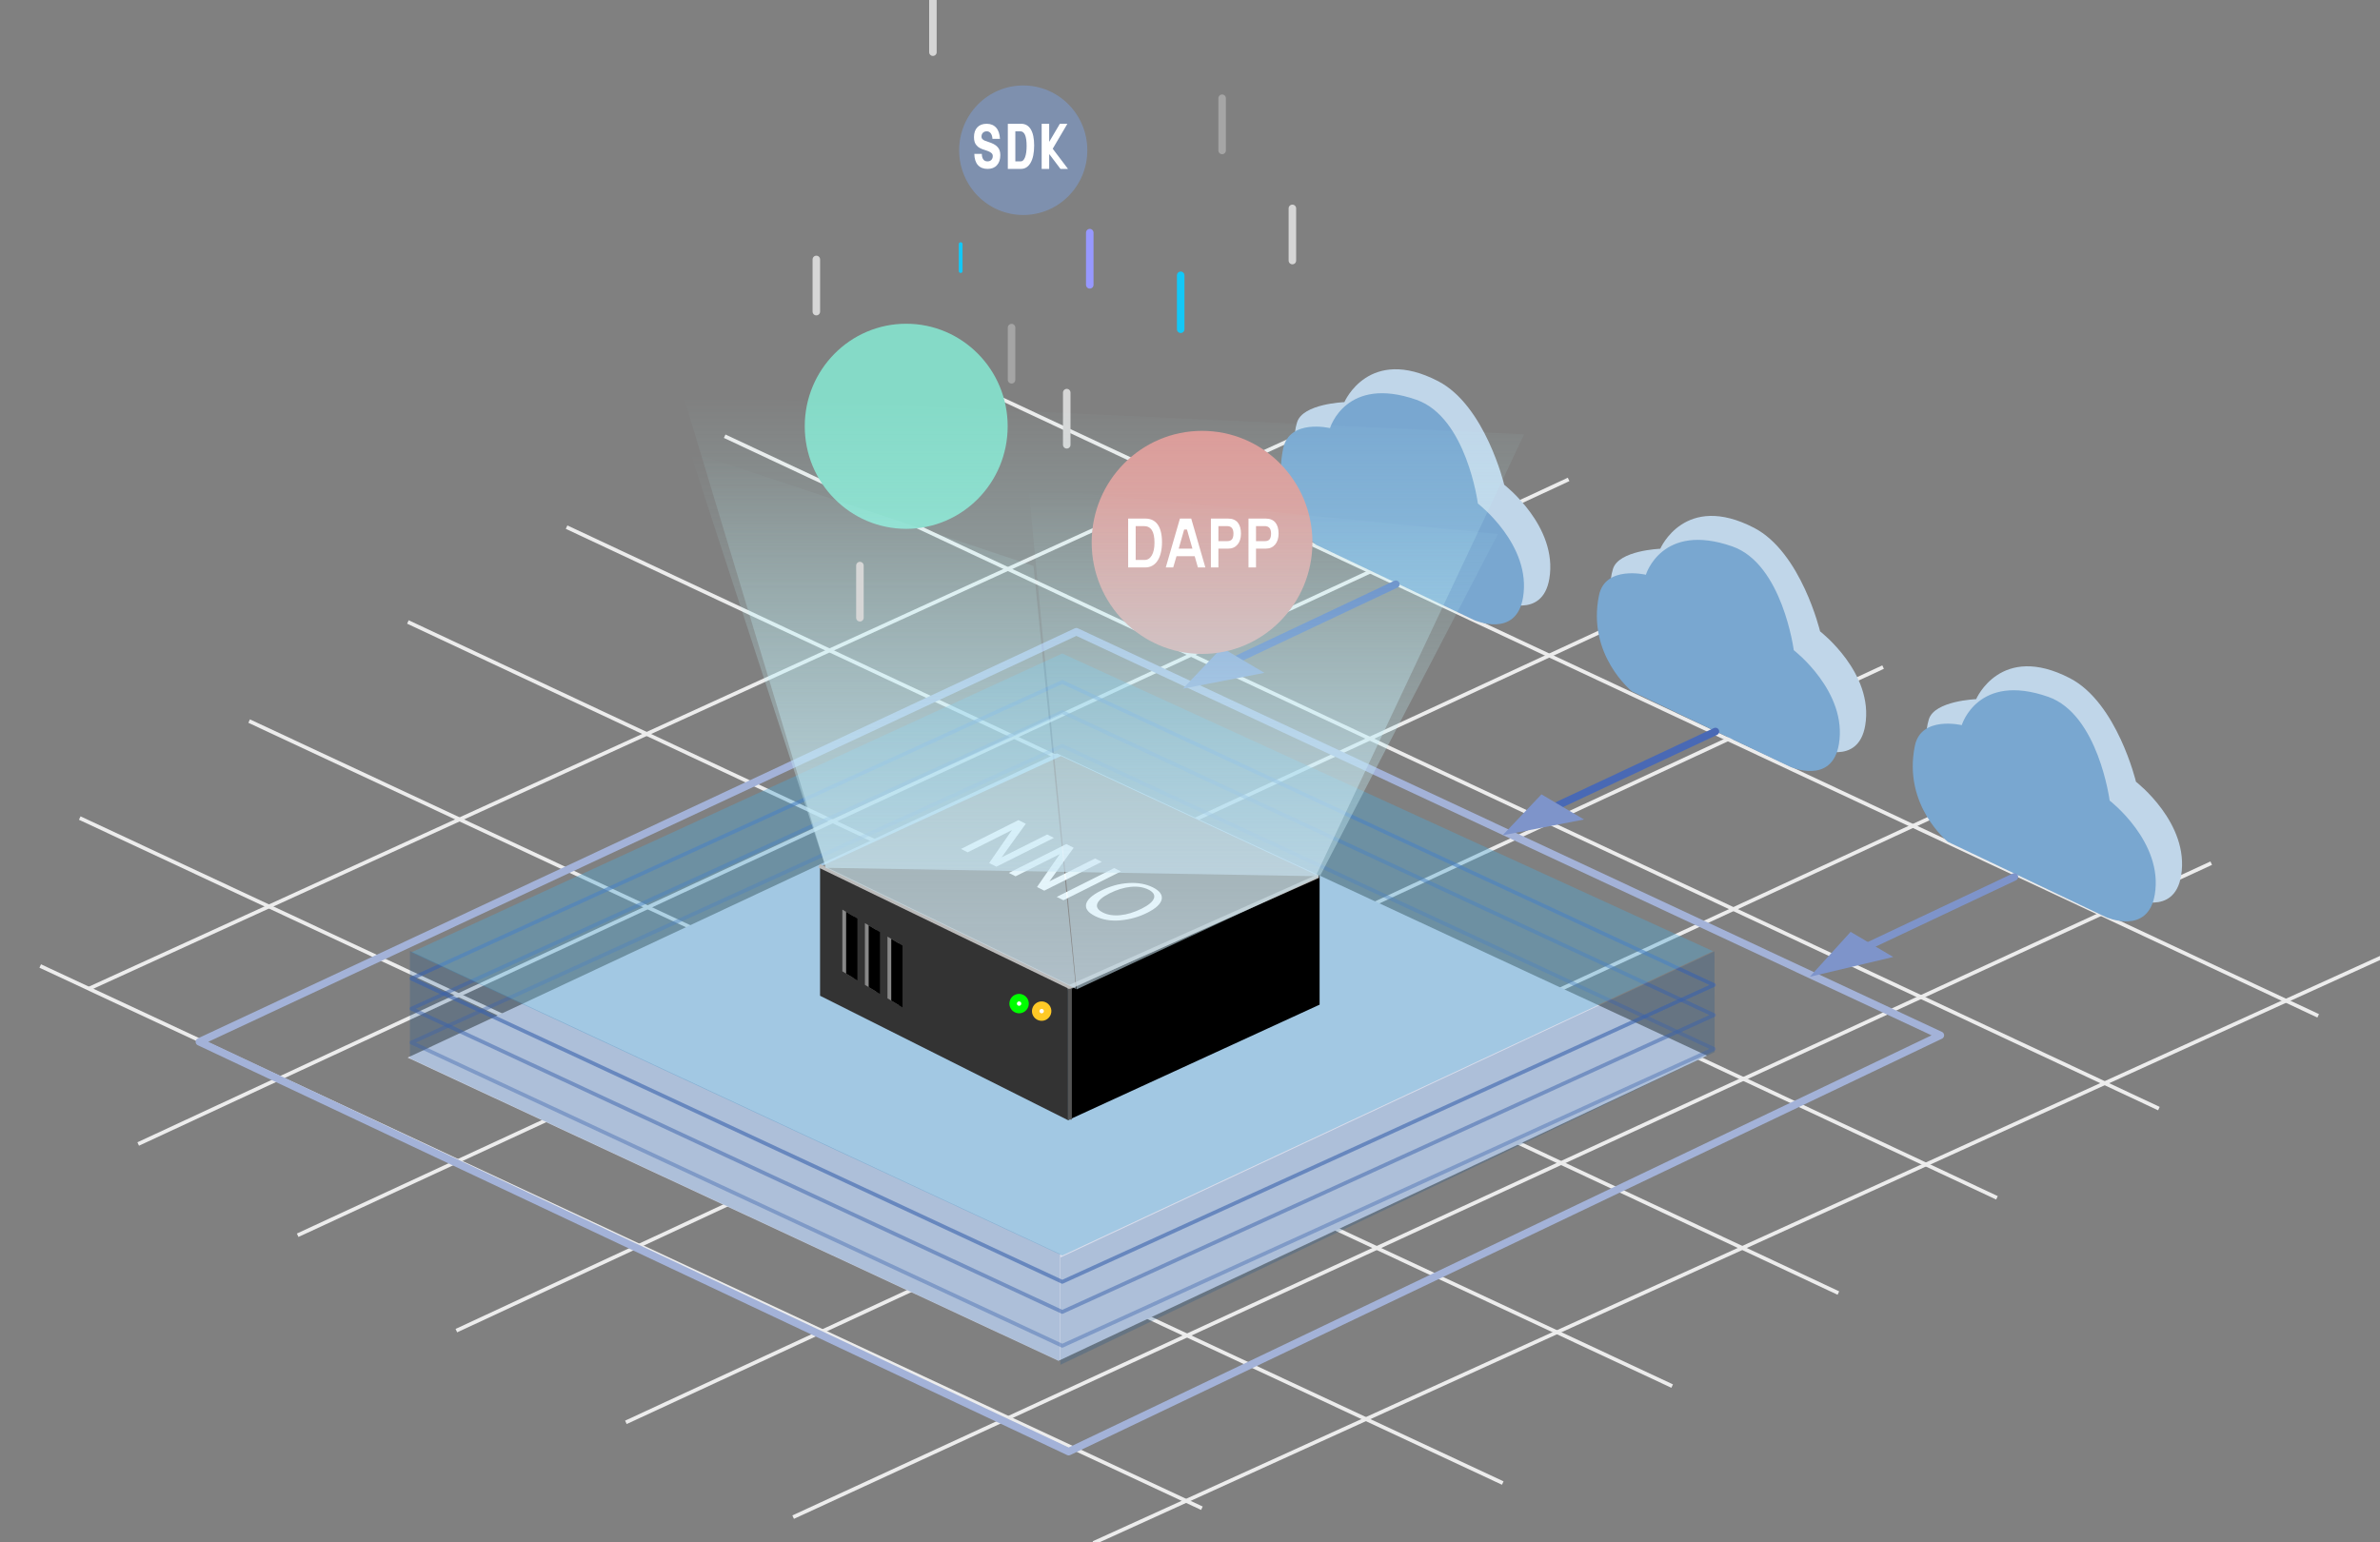 <?xml version="1.0" encoding="utf-8"?>
<!-- Generator: Adobe Illustrator 16.0.0, SVG Export Plug-In . SVG Version: 6.00 Build 0)  -->
<!DOCTYPE svg PUBLIC "-//W3C//DTD SVG 1.1//EN" "http://www.w3.org/Graphics/SVG/1.1/DTD/svg11.dtd">
<svg version="1.1" id="层_1" xmlns="http://www.w3.org/2000/svg" xmlns:xlink="http://www.w3.org/1999/xlink" x="0px" y="0px"
	 width="632.89px" height="410.17px" viewBox="0 0 632.89 410.17" enable-background="new 0 0 632.89 410.17" xml:space="preserve">
<rect x="0" y="0" width="632.89" height="410.17" fill="#808080" stroke="none"/>
<line fill-rule="evenodd" clip-rule="evenodd" fill="none" stroke="#ECECEC" stroke-linecap="square" stroke-miterlimit="10" x1="11.15" y1="257.13" x2="319.16" y2="400.92"/>
<line fill-rule="evenodd" clip-rule="evenodd" fill="none" stroke="#ECECEC" stroke-linecap="square" stroke-miterlimit="10" x1="21.66" y1="217.78" x2="399.16" y2="394.22"/>
<line fill-rule="evenodd" clip-rule="evenodd" fill="none" stroke="#ECECEC" stroke-linecap="square" stroke-miterlimit="10" x1="66.71" y1="191.99" x2="444.21" y2="368.43"/>
<line fill-rule="evenodd" clip-rule="evenodd" fill="none" stroke="#ECECEC" stroke-linecap="square" stroke-miterlimit="10" x1="108.92" y1="165.63" x2="488.41" y2="343.69"/>
<line fill-rule="evenodd" clip-rule="evenodd" fill="none" stroke="#ECECEC" stroke-linecap="square" stroke-miterlimit="10" x1="151.12" y1="140.41" x2="530.58" y2="318.36"/>
<line fill-rule="evenodd" clip-rule="evenodd" fill="none" stroke="#ECECEC" stroke-linecap="square" stroke-miterlimit="10" x1="193.16" y1="116.23" x2="573.64" y2="294.63"/>
<line fill-rule="evenodd" clip-rule="evenodd" fill="none" stroke="#ECECEC" stroke-linecap="square" stroke-miterlimit="10" x1="234.39" y1="91.12" x2="616" y2="269.96"/>
<line fill-rule="evenodd" clip-rule="evenodd" fill="none" stroke="#ECECEC" stroke-linecap="square" stroke-miterlimit="10" x1="632.89" y1="254.79" x2="291.22" y2="410.17"/>
<line fill-rule="evenodd" clip-rule="evenodd" fill="none" stroke="#ECECEC" stroke-linecap="square" stroke-miterlimit="10" x1="587.56" y1="229.78" x2="211.37" y2="403.29"/>
<line fill-rule="evenodd" clip-rule="evenodd" fill="none" stroke="#ECECEC" stroke-linecap="square" stroke-miterlimit="10" x1="542.5" y1="203.99" x2="166.89" y2="378.08"/>
<line fill-rule="evenodd" clip-rule="evenodd" fill="none" stroke="#ECECEC" stroke-linecap="square" stroke-miterlimit="10" x1="500.3" y1="177.63" x2="121.81" y2="353.69"/>
<line fill-rule="evenodd" clip-rule="evenodd" fill="none" stroke="#ECECEC" stroke-linecap="square" stroke-miterlimit="10" x1="458.1" y1="152.98" x2="79.61" y2="328.32"/>
<line fill-rule="evenodd" clip-rule="evenodd" fill="none" stroke="#ECECEC" stroke-linecap="square" stroke-miterlimit="10" x1="416.67" y1="127.72" x2="37.2" y2="304.05"/>
<line fill-rule="evenodd" clip-rule="evenodd" fill="none" stroke="#ECECEC" stroke-linecap="square" stroke-miterlimit="10" x1="373.97" y1="102.92" x2="24" y2="262.79"/>
<path fill-rule="evenodd" clip-rule="evenodd" fill="#C0D6E9" d="M527,214.92l40,24c0,0,11.15,5,13-6c2.35-13.97-12-25-12-25
	s-5.03-21.04-17.56-27.54c-18.46-9.57-24.94,5.57-24.94,5.57s-11.06,0.4-12.58,5.36C508.65,205.26,527,214.92,527,214.92z"/>
<path fill-rule="evenodd" clip-rule="evenodd" fill="#79A7D0" d="M517.97,223.89L560,243.92c0,0,11.15,5,13-6
	c2.35-13.97-12-25-12-25s-3.01-22.92-16.33-27.59c-18.77-6.58-23,7.53-23,7.53s-10.79-2.58-12.46,5.46
	C505.91,214.19,517.97,223.89,517.97,223.89z"/>
<path fill-rule="evenodd" clip-rule="evenodd" fill="#C0D6E9" d="M443,174.92l40,24c0,0,11.15,5,13-6c2.35-13.97-12-25-12-25
	s-5.03-21.04-17.56-27.54c-18.46-9.57-24.94,5.57-24.94,5.57s-11.06,0.4-12.58,5.36C424.65,165.26,443,174.92,443,174.92z"/>
<path fill-rule="evenodd" clip-rule="evenodd" fill="#79A7D0" d="M433.97,183.89L476,203.92c0,0,11.15,5,13-6
	c2.35-13.97-12-25-12-25s-3.01-22.92-16.33-27.59c-18.77-6.58-23,7.53-23,7.53s-10.79-2.58-12.46,5.46
	C421.91,174.19,433.97,183.89,433.97,183.89z"/>
<path fill-rule="evenodd" clip-rule="evenodd" fill="#C0D6E9" d="M359,135.92l40,24c0,0,11.15,5,13-6c2.35-13.97-12-25-12-25
	s-5.03-21.04-17.56-27.54c-18.46-9.57-24.94,5.57-24.94,5.57s-11.06,0.4-12.58,5.36C340.65,126.26,359,135.92,359,135.92z"/>
<path fill-rule="evenodd" clip-rule="evenodd" fill="#79A7D0" d="M349.97,144.89L392,164.92c0,0,11.15,5,13-6
	c2.35-13.97-12-25-12-25s-3.01-22.92-16.33-27.59c-18.77-6.58-23,7.53-23,7.53s-10.79-2.58-12.46,5.46
	C337.91,135.19,349.97,144.89,349.97,144.89z"/>
<polygon fill-rule="evenodd" clip-rule="evenodd" fill="none" stroke="#A3B2D8" stroke-width="2" stroke-linecap="round" stroke-linejoin="round" stroke-miterlimit="10" points="
	53.02,277.08 284.18,386.08 515.98,275.35 286.22,168.02 "/>
<polygon fill-rule="evenodd" clip-rule="evenodd" fill="#D8DDEC" points="108.4,281.28 281.48,361.92 453.92,280.77 281.05,200.37 
	"/>
<polygon opacity="0.6" fill-rule="evenodd" clip-rule="evenodd" fill="none" stroke="#4969B5" stroke-linecap="round" stroke-linejoin="round" stroke-miterlimit="10" points="
	109.4,260.28 282.48,340.92 455.77,261.97 282.48,181.37 "/>
<polygon opacity="0.5" fill-rule="evenodd" clip-rule="evenodd" fill="none" stroke="#4969B5" stroke-linecap="round" stroke-linejoin="round" stroke-miterlimit="10" points="
	109.4,268.28 282.48,348.92 455.77,269.97 282.48,189.37 "/>
<polygon opacity="0.4" fill-rule="evenodd" clip-rule="evenodd" fill="none" stroke="#4969B5" stroke-linecap="round" stroke-linejoin="round" stroke-miterlimit="10" points="
	109.4,277.28 282.48,357.92 455.77,278.97 282.48,198.37 "/>
<polygon opacity="0.4" fill-rule="evenodd" clip-rule="evenodd" fill="#50A7D6" points="109.4,253.28 282.48,333.92 455.54,252.99 
	282.48,173.8 "/>
<polygon opacity="0.2" fill-rule="evenodd" clip-rule="evenodd" fill="#00468C" points="109,252.92 281.89,333.52 281.89,362.06 
	109,281.46 "/>
<polygon opacity="0.2" fill-rule="evenodd" clip-rule="evenodd" fill="#00468C" points="455.92,253.04 282,334.44 282,362.98 
	455.96,279.83 "/>
<line fill-rule="evenodd" clip-rule="evenodd" fill="none" stroke="#7E94CA" stroke-width="2" stroke-linecap="round" stroke-linejoin="round" stroke-miterlimit="10" x1="496.69" y1="251.64" x2="535.67" y2="233.22"/>
<polygon fill-rule="evenodd" clip-rule="evenodd" fill="#7E94CA" points="481.27,259.78 492.12,247.84 503.45,254.52 "/>
<line fill-rule="evenodd" clip-rule="evenodd" fill="none" stroke="#4969B5" stroke-width="2" stroke-linecap="round" stroke-linejoin="round" stroke-miterlimit="10" x1="406.56" y1="217.81" x2="456.17" y2="194.55"/>
<polygon fill-rule="evenodd" clip-rule="evenodd" fill="#7E94CA" points="399.56,222.16 409.9,211.27 421.23,217.95 "/>
<line fill-rule="evenodd" clip-rule="evenodd" fill="none" stroke="#4969B5" stroke-width="2" stroke-linecap="round" stroke-linejoin="round" stroke-miterlimit="10" x1="321.56" y1="178.81" x2="371.18" y2="155.38"/>
<polygon fill-rule="evenodd" clip-rule="evenodd" fill="#7E94CA" points="314.56,183.16 324.9,172.27 336.23,178.95 "/>
<polygon fill-rule="evenodd" clip-rule="evenodd" fill="#888888" points="218.04,230.54 284.45,263.22 350.96,233.14 282.13,201.08 
	"/>
<polygon fill-rule="evenodd" clip-rule="evenodd" fill="#333333" points="218.07,230.29 284,262.38 284,297.92 218.07,264.83 "/>
<polygon fill-rule="evenodd" clip-rule="evenodd" points="350.91,232.67 284,263.38 284,297.92 350.91,267.2 "/>
<line fill-rule="evenodd" clip-rule="evenodd" fill="none" stroke="#BBBBBB" stroke-linecap="square" stroke-linejoin="round" stroke-miterlimit="10" x1="218.31" y1="230.49" x2="284.32" y2="262.47"/>
<line fill-rule="evenodd" clip-rule="evenodd" fill="none" stroke="#BBBBBB" stroke-linecap="square" stroke-linejoin="round" stroke-miterlimit="10" x1="350.15" y1="233.2" x2="284.35" y2="262.5"/>
<line fill-rule="evenodd" clip-rule="evenodd" fill="none" stroke="#555555" stroke-linecap="square" stroke-linejoin="round" stroke-miterlimit="10" x1="284.53" y1="263.48" x2="284.53" y2="297.26"/>
<path fill-rule="evenodd" clip-rule="evenodd" fill="#FFFFFF" stroke="#00FF00" stroke-width="2" stroke-linecap="round" stroke-linejoin="round" stroke-miterlimit="10" d="
	M269.5,266.42c0.28-0.83,1.17-1.28,2-1s1.28,1.17,1,2s-1.17,1.28-2,1S269.22,267.25,269.5,266.42z"/>
<polygon fill-rule="evenodd" clip-rule="evenodd" fill="#FFFFFF" points="270.83,218.12 255.54,225.79 257.33,226.68 269.09,220.78 
	263.03,229.54 264.96,230.51 280.26,222.84 278.47,221.94 266.34,228.03 272.78,219.09 "/>
<polygon fill-rule="evenodd" clip-rule="evenodd" fill="#FFFFFF" points="283.56,224.49 268.27,232.16 270.06,233.06 281.82,227.16 
	275.76,235.91 277.69,236.88 292.99,229.21 291.2,228.32 279.07,234.4 285.51,225.47 "/>
<polygon fill-rule="evenodd" clip-rule="evenodd" fill="#FFFFFF" points="296.29,230.87 281,238.54 282.79,239.43 298.08,231.76 "/>
<path fill-rule="evenodd" clip-rule="evenodd" fill="#FFFFFF" d="M295.05,237.6c1.95-0.98,3.82-1.56,5.64-1.73
	c1.8-0.17,3.37,0.07,4.7,0.73c1.3,0.65,1.77,1.42,1.47,2.32c-0.34,0.9-1.42,1.82-3.26,2.74c-1.97,0.98-3.86,1.56-5.68,1.74
	c-1.81,0.18-3.36-0.06-4.66-0.71c-1.3-0.65-1.79-1.43-1.47-2.34C292.12,239.44,293.22,238.52,295.05,237.6z M292.72,236.91
	c-2.32,1.16-3.61,2.34-3.89,3.54c-0.28,1.21,0.52,2.27,2.36,3.19c1.95,0.98,4.18,1.36,6.72,1.14c2.54-0.23,4.92-0.89,7.15-2.01
	c2.3-1.15,3.57-2.33,3.86-3.55c0.25-1.22-0.51-2.29-2.33-3.2c-1.87-0.93-4.04-1.32-6.52-1.16
	C297.58,235.01,295.13,235.7,292.72,236.91z"/>
<polygon fill-rule="evenodd" clip-rule="evenodd" fill="#888888" points="224,241.92 227,243.72 227,260.14 224,258.34 "/>
<polygon fill-rule="evenodd" clip-rule="evenodd" points="225,242.52 228,244.31 228,260.74 225,258.94 "/>
<polygon fill-rule="evenodd" clip-rule="evenodd" fill="#888888" points="230,245.51 233,247.31 233,263.73 230,261.93 "/>
<polygon fill-rule="evenodd" clip-rule="evenodd" points="231,246.11 234,247.91 234,264.33 231,262.53 "/>
<polygon fill-rule="evenodd" clip-rule="evenodd" fill="#888888" points="236,249.1 239,250.9 239,267.32 236,265.52 "/>
<polygon fill-rule="evenodd" clip-rule="evenodd" points="237,249.7 240,251.5 240,267.92 237,266.12 "/>
<path fill-rule="evenodd" clip-rule="evenodd" fill="#FFFFFF" stroke="#FFC926" stroke-width="2" stroke-linecap="round" stroke-linejoin="round" stroke-miterlimit="10" d="
	M275.5,268.42c0.28-0.83,1.17-1.28,2-1s1.28,1.17,1,2s-1.17,1.28-2,1S275.22,269.25,275.5,268.42z"/>
<path fill-rule="evenodd" clip-rule="evenodd" fill="#7E90AE" d="M255.06,39.96c0-9.52,7.63-17.23,17.04-17.23
	c9.41,0,17.04,7.71,17.04,17.23c0,9.51-7.63,17.22-17.04,17.22C262.69,57.18,255.06,49.47,255.06,39.96z"/>
<path fill-rule="evenodd" clip-rule="evenodd" fill="#85DAC7" d="M214,113.37c0-15.06,12.08-27.27,26.98-27.27
	s26.98,12.21,26.98,27.27c0,15.07-12.08,27.28-26.98,27.28S214,128.44,214,113.37z"/>
<path fill-rule="evenodd" clip-rule="evenodd" fill="#DD9895" d="M290.3,144.25c0-16.38,13.14-29.66,29.35-29.66
	S349,127.87,349,144.25c0,16.39-13.14,29.67-29.35,29.67S290.3,160.64,290.3,144.25z"/>
<line fill-rule="evenodd" clip-rule="evenodd" fill="none" stroke="#12C8F7" stroke-width="2" stroke-linecap="round" stroke-linejoin="round" stroke-miterlimit="10" x1="313.97" y1="73.22" x2="313.97" y2="87.57"/>
<line fill-rule="evenodd" clip-rule="evenodd" fill="none" stroke="#12C8F7" stroke-linecap="round" stroke-linejoin="round" stroke-miterlimit="10" x1="255.46" y1="64.92" x2="255.46" y2="72.1"/>
<line fill-rule="evenodd" clip-rule="evenodd" fill="none" stroke="#9798FF" stroke-width="2" stroke-linecap="round" stroke-linejoin="round" stroke-miterlimit="10" x1="289.79" y1="61.88" x2="289.79" y2="75.75"/>
<line fill-rule="evenodd" clip-rule="evenodd" fill="none" stroke="#A5A5A5" stroke-width="2" stroke-linecap="round" stroke-linejoin="round" stroke-miterlimit="10" x1="324.99" y1="26.13" x2="324.99" y2="40.01"/>
<line fill-rule="evenodd" clip-rule="evenodd" fill="none" stroke="#D6D6D6" stroke-width="2" stroke-linecap="round" stroke-linejoin="round" stroke-miterlimit="10" x1="248.08" y1="0" x2="248.08" y2="13.88"/>
<line fill-rule="evenodd" clip-rule="evenodd" fill="none" stroke="#D6D6D6" stroke-width="2" stroke-linecap="round" stroke-linejoin="round" stroke-miterlimit="10" x1="283.67" y1="104.42" x2="283.67" y2="118.3"/>
<linearGradient id="SVGID_1_" gradientUnits="userSpaceOnUse" x1="335.925" y1="263.14" x2="335.925" y2="129.79">
	<stop  offset="0" style="stop-color:#CAE4F3;stop-opacity:0.6"/>
	<stop  offset="1" style="stop-color:#BFFFFF;stop-opacity:0"/>
</linearGradient>
<polygon fill-rule="evenodd" clip-rule="evenodd" fill="url(#SVGID_1_)" points="273.52,129.79 398.33,142.02 350.99,233.03 
	286.28,263.14 "/>
<linearGradient id="SVGID_2_" gradientUnits="userSpaceOnUse" x1="293.469" y1="233.03" x2="293.469" y2="105.11">
	<stop  offset="0" style="stop-color:#CAE4F3;stop-opacity:0.6"/>
	<stop  offset="1" style="stop-color:#BFFFFF;stop-opacity:0"/>
</linearGradient>
<polygon fill-rule="evenodd" clip-rule="evenodd" fill="url(#SVGID_2_)" points="181.65,105.11 405.29,115.52 349.87,233.03 
	219.62,230.8 "/>
<linearGradient id="SVGID_3_" gradientUnits="userSpaceOnUse" x1="234.795" y1="263.01" x2="234.795" y2="120.09">
	<stop  offset="0" style="stop-color:#CAE4F3;stop-opacity:0.6"/>
	<stop  offset="1" style="stop-color:#BFFFFF;stop-opacity:0"/>
</linearGradient>
<polygon fill-rule="evenodd" clip-rule="evenodd" fill="url(#SVGID_3_)" points="183.45,120.09 274.83,150.52 286.14,263.01 
	219.62,230.8 "/>
<path fill-rule="evenodd" clip-rule="evenodd" fill="#FFFFFF" d="M302,139.92h2.19c0.95,0,1.65,0.37,2.12,1.09
	c0.46,0.72,0.69,1.83,0.69,3.33c0,1.41-0.23,2.53-0.7,3.35c-0.47,0.82-1.11,1.23-1.91,1.23H302V139.92z M300,150.92h1.11h3.39
	c1.41,0,2.52-0.59,3.31-1.78c0.78-1.19,1.19-2.85,1.19-4.97c0-2.03-0.39-3.59-1.14-4.66c-0.75-1.06-1.86-1.59-3.31-1.59h-3.44H300
	V150.92z"/>
<path fill-rule="evenodd" clip-rule="evenodd" fill="#FFFFFF" d="M314.89,140.84h0.75l1.45,5.08h-3.65L314.89,140.84z M310,150.92h1
	h0.98l0.88-3h4.83l0.86,3h1h0.98l-3.76-13h-1.5h-1.5L310,150.92z"/>
<path fill-rule="evenodd" clip-rule="evenodd" fill="#FFFFFF" d="M324,139.92h2.27c0.59,0,1.03,0.17,1.31,0.5
	c0.28,0.33,0.42,0.83,0.42,1.5c0,0.69-0.14,1.19-0.39,1.52c-0.27,0.32-0.67,0.48-1.22,0.48H324V139.92z M322,150.92h1h1v-5h2.58
	c1.05,0,1.87-0.36,2.5-1.08c0.61-0.72,0.92-1.69,0.92-2.92c0-1.3-0.3-2.28-0.87-2.97c-0.6-0.69-1.44-1.03-2.55-1.03h-3.49H322
	V150.92z"/>
<path fill-rule="evenodd" clip-rule="evenodd" fill="#FFFFFF" d="M334,139.92h2.27c0.59,0,1.03,0.17,1.31,0.5
	c0.28,0.33,0.42,0.83,0.42,1.5c0,0.69-0.14,1.19-0.39,1.52c-0.27,0.32-0.67,0.48-1.22,0.48H334V139.92z M332,150.92h1h1v-5h2.58
	c1.05,0,1.87-0.36,2.5-1.08c0.61-0.72,0.92-1.69,0.92-2.92c0-1.3-0.3-2.28-0.87-2.97c-0.6-0.69-1.44-1.03-2.55-1.03h-3.49H332
	V150.92z"/>
<path fill-rule="evenodd" clip-rule="evenodd" fill="#FFFFFF" d="M265.91,36.92c-0.07-1.28-0.39-2.27-1-2.95
	c-0.61-0.69-1.46-1.05-2.53-1.05c-1.07,0-1.9,0.31-2.49,0.94c-0.59,0.62-0.89,1.5-0.89,2.61c0,0.98,0.23,1.72,0.7,2.2
	c0.39,0.5,1.11,0.91,2.18,1.22c0.78,0.25,1.32,0.47,1.6,0.69c0.35,0.23,0.52,0.54,0.52,0.92c0,0.44-0.14,0.79-0.39,1.04
	s-0.59,0.38-1.02,0.38c-0.48,0-0.86-0.17-1.11-0.52c-0.25-0.34-0.39-0.82-0.39-1.48h-2c0.02,1.28,0.33,2.28,0.94,2.97
	c0.61,0.69,1.47,1.03,2.58,1.03c1.06,0,1.89-0.31,2.48-0.97c0.6-0.64,0.91-1.55,0.91-2.7c0-0.97-0.27-1.72-0.8-2.22
	c-0.45-0.5-1.26-0.94-2.45-1.31c-0.66-0.19-1.11-0.39-1.33-0.58c-0.28-0.19-0.42-0.45-0.42-0.8c0-0.44,0.13-0.78,0.38-1.03
	s0.6-0.39,1.04-0.39c0.42,0,0.77,0.19,1.05,0.55c0.26,0.36,0.41,0.84,0.44,1.45H265.91z"/>
<path fill-rule="evenodd" clip-rule="evenodd" fill="#FFFFFF" d="M270,34.92h1.31c0.57,0,0.99,0.33,1.27,0.97
	c0.28,0.64,0.42,1.62,0.42,2.95c0,1.25-0.14,2.25-0.42,2.99c-0.28,0.73-0.67,1.09-1.14,1.09H270V34.92z M268,44.92h0.86h2.64
	c1.09,0,1.94-0.55,2.56-1.64c0.63-1.09,0.94-2.63,0.94-4.59c0-1.88-0.3-3.3-0.89-4.29c-0.59-0.98-1.45-1.48-2.58-1.48h-2.67H268
	V44.92z"/>
<polygon fill-rule="evenodd" clip-rule="evenodd" fill="#FFFFFF" points="277,44.92 278,44.92 279,44.92 279,41.12 279.06,41.03 
	282,44.92 283,44.92 284,44.92 279.94,39.56 283.84,32.92 282.84,32.92 281.84,32.92 279,37.73 279,32.92 278,32.92 277,32.92 "/>
<line fill-rule="evenodd" clip-rule="evenodd" fill="none" stroke="#A5A5A5" stroke-width="2" stroke-linecap="round" stroke-linejoin="round" stroke-miterlimit="10" x1="268.99" y1="87.13" x2="268.99" y2="101.01"/>
<line fill-rule="evenodd" clip-rule="evenodd" fill="none" stroke="#D6D6D6" stroke-width="2" stroke-linecap="round" stroke-linejoin="round" stroke-miterlimit="10" x1="217.08" y1="69" x2="217.08" y2="82.88"/>
<line fill-rule="evenodd" clip-rule="evenodd" fill="none" stroke="#D6D6D6" stroke-width="2" stroke-linecap="round" stroke-linejoin="round" stroke-miterlimit="10" x1="228.67" y1="150.42" x2="228.67" y2="164.3"/>
<line fill-rule="evenodd" clip-rule="evenodd" fill="none" stroke="#D6D6D6" stroke-width="2" stroke-linecap="round" stroke-linejoin="round" stroke-miterlimit="10" x1="343.67" y1="55.42" x2="343.67" y2="69.3"/>
</svg>
